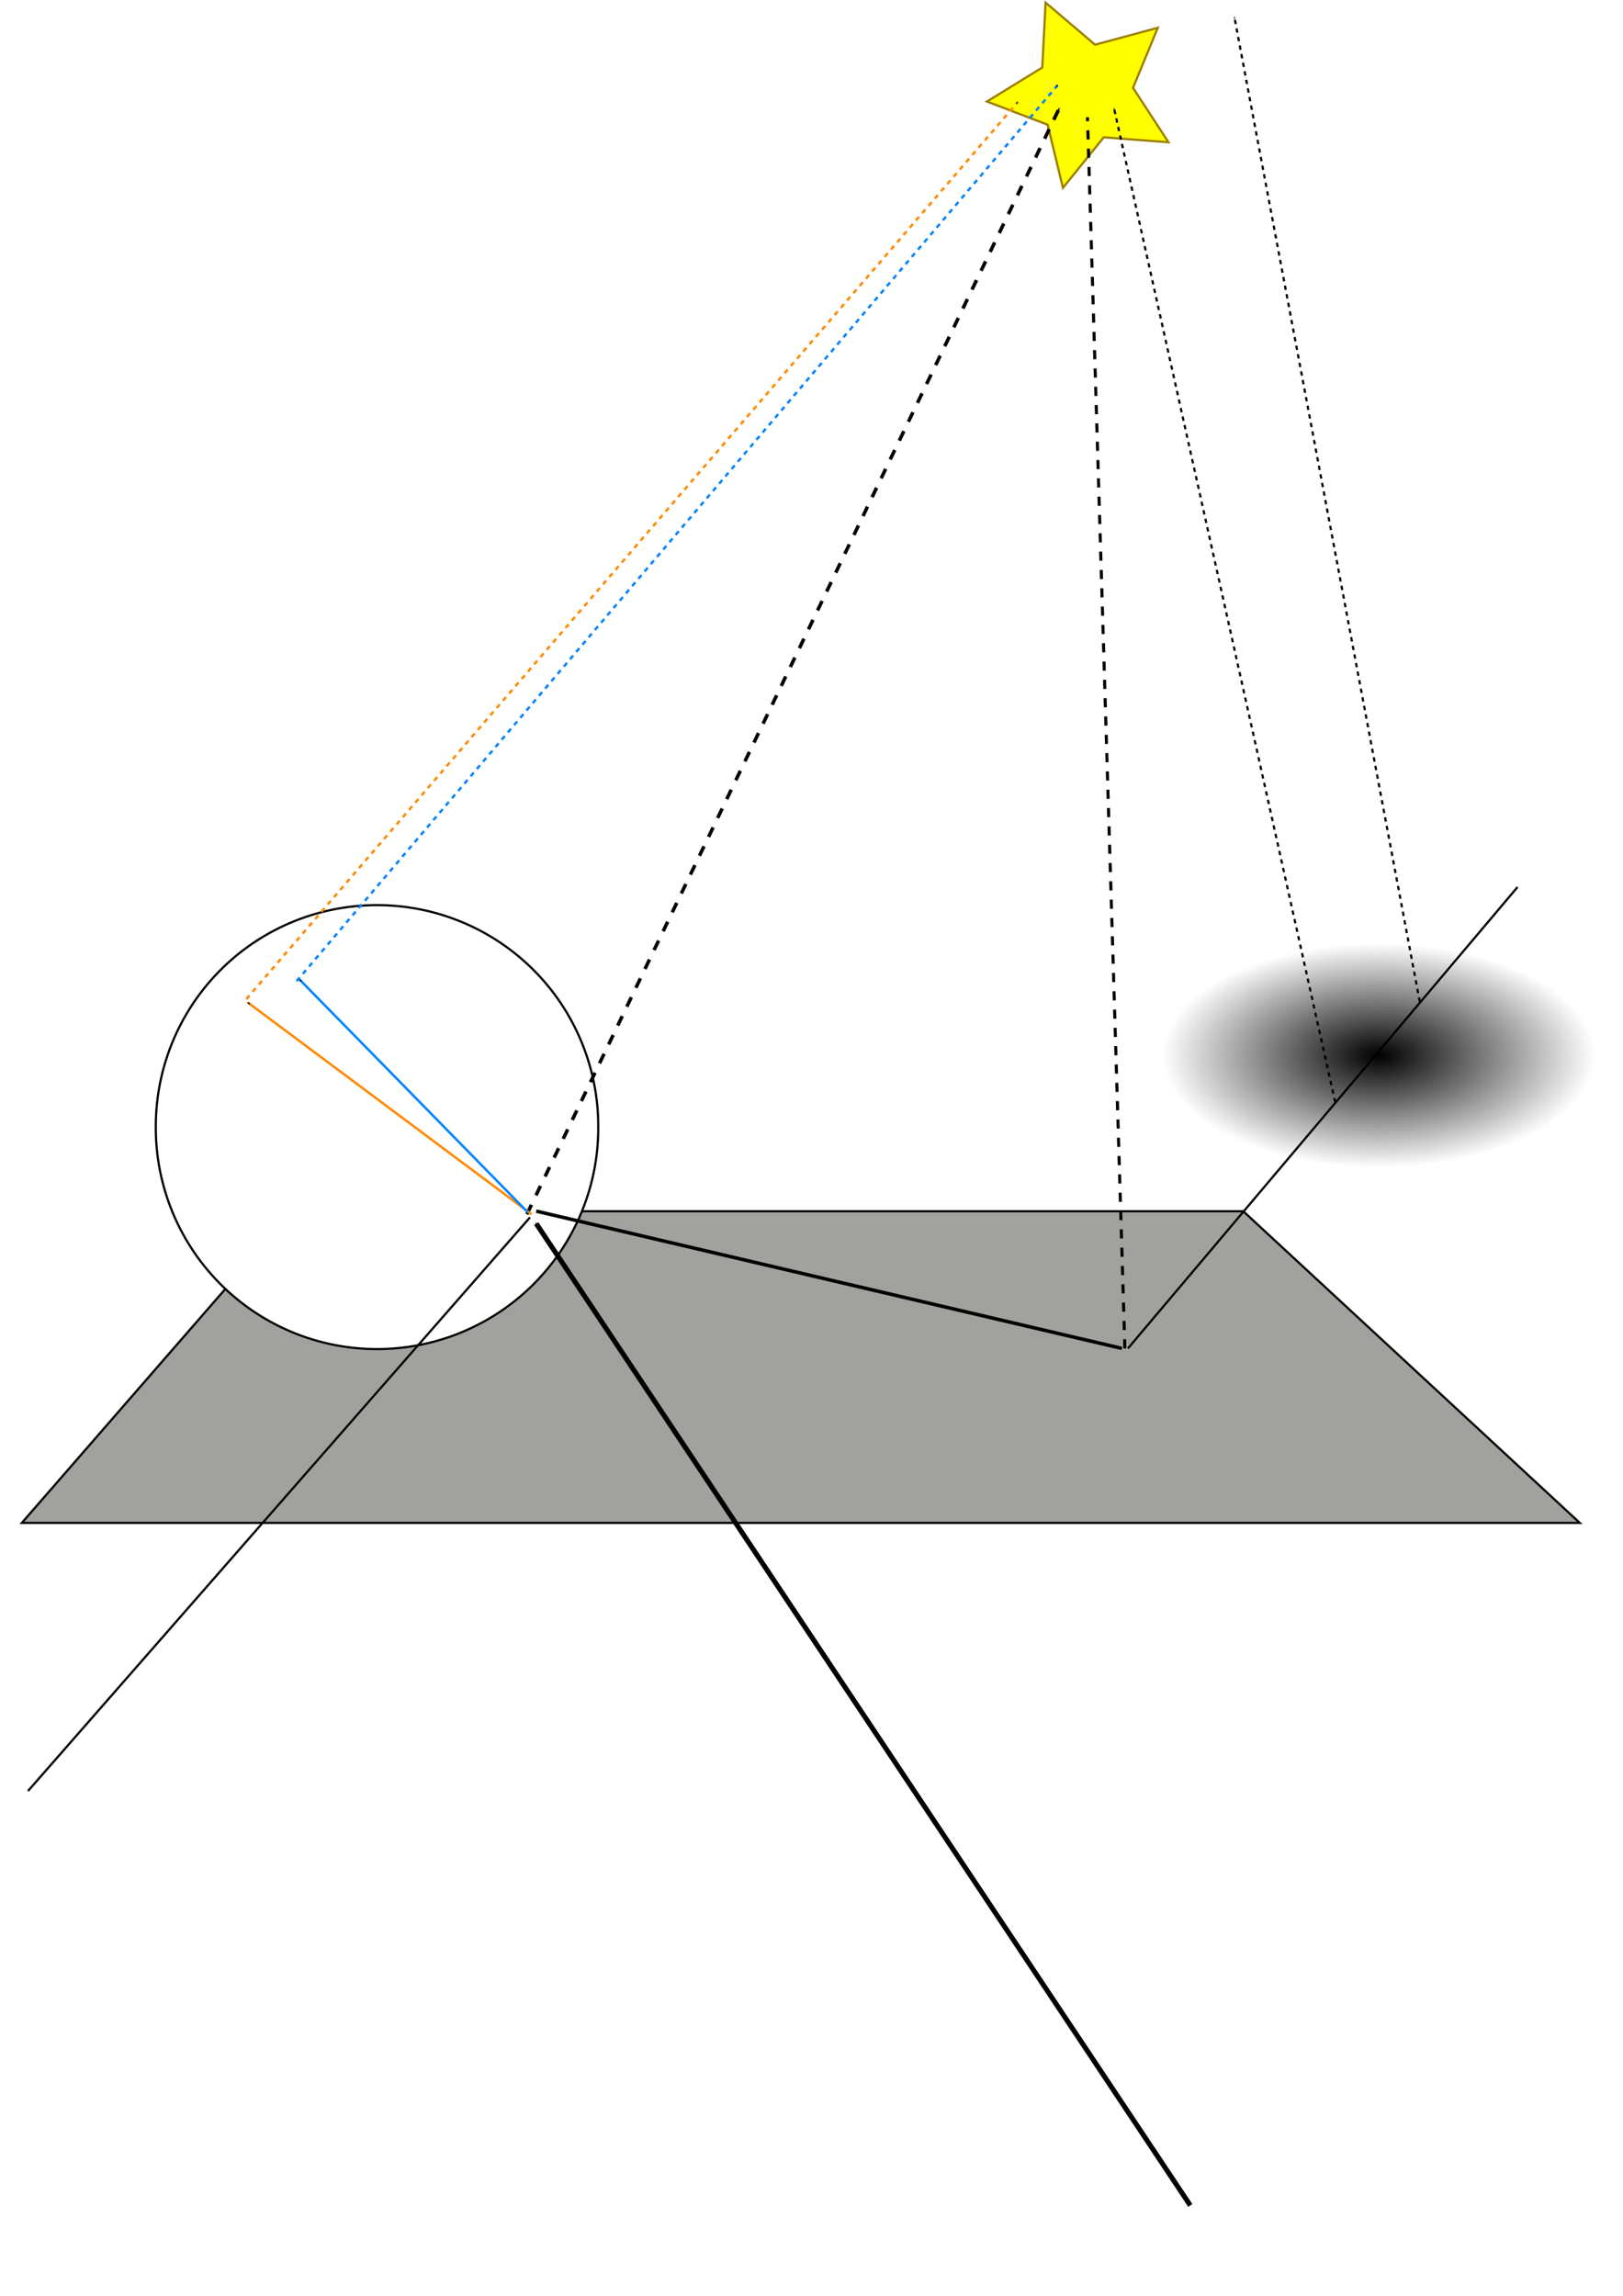 <?xml version="1.0" encoding="UTF-8" standalone="no"?>
<!-- Created with Inkscape (http://www.inkscape.org/) -->

<svg
   xmlns:dc="http://purl.org/dc/elements/1.1/"
   xmlns:cc="http://creativecommons.org/ns#"
   xmlns:rdf="http://www.w3.org/1999/02/22-rdf-syntax-ns#"
   xmlns:svg="http://www.w3.org/2000/svg"
   xmlns="http://www.w3.org/2000/svg"
   xmlns:xlink="http://www.w3.org/1999/xlink"
   xmlns:sodipodi="http://sodipodi.sourceforge.net/DTD/sodipodi-0.dtd"
   xmlns:inkscape="http://www.inkscape.org/namespaces/inkscape"
   width="744.094"
   height="1052.362"
   id="svg3935"
   version="1.1"
   inkscape:version="0.48.3.1 r9886"
   sodipodi:docname="ray.svg">
  <defs
     id="defs3937">
    <linearGradient
       inkscape:collect="always"
       id="linearGradient4238">
      <stop
         style="stop-color:#000000;stop-opacity:1;"
         offset="0"
         id="stop4240" />
      <stop
         style="stop-color:#000000;stop-opacity:0;"
         offset="1"
         id="stop4242" />
    </linearGradient>
    <marker
       inkscape:stockid="Arrow1Mend"
       orient="auto"
       refY="0.0"
       refX="0.0"
       id="Arrow1Mend"
       style="overflow:visible;">
      <path
         id="path4566"
         d="M 0.0,0.0 L 5.0,-5.0 L -12.5,0.0 L 5.0,5.0 L 0.0,0.0 z "
         style="fill-rule:evenodd;stroke:#000000;stroke-width:1.0pt;"
         transform="scale(0.4) rotate(180) translate(10,0)" />
    </marker>
    <marker
       inkscape:stockid="TriangleInM"
       orient="auto"
       refY="0.0"
       refX="0.0"
       id="TriangleInM"
       style="overflow:visible">
      <path
         id="path4693"
         d="M 5.77,0.0 L -2.88,5.0 L -2.88,-5.0 L 5.77,0.0 z "
         style="fill-rule:evenodd;stroke:#000000;stroke-width:1.0pt"
         transform="scale(-0.4)" />
    </marker>
    <inkscape:perspective
       sodipodi:type="inkscape:persp3d"
       inkscape:vp_x="487.58584 : 150.86444 : 1"
       inkscape:vp_y="-50.234368 : 906.74173 : 0"
       inkscape:vp_z="460.61867 : -7.46344 : 0"
       inkscape:persp3d-origin="372.04724 : 350.78739 : 1"
       id="perspective4019" />
    <marker
       inkscape:stockid="Arrow1Mend"
       orient="auto"
       refY="0"
       refX="0"
       id="Arrow1Mend-1"
       style="overflow:visible">
      <path
         inkscape:connector-curvature="0"
         id="path4566-4"
         d="M 0,0 5,-5 -12.5,0 5,5 0,0 z"
         style="fill-rule:evenodd;stroke:#000000;stroke-width:1pt"
         transform="matrix(-0.4,0,0,-0.4,-4,0)" />
    </marker>
    <marker
       inkscape:stockid="Arrow1Mend"
       orient="auto"
       refY="0"
       refX="0"
       id="Arrow1Mend-6"
       style="overflow:visible">
      <path
         inkscape:connector-curvature="0"
         id="path4566-3"
         d="M 0,0 5,-5 -12.5,0 5,5 0,0 z"
         style="fill-rule:evenodd;stroke:#000000;stroke-width:1pt"
         transform="matrix(-0.4,0,0,-0.4,-4,0)" />
    </marker>
    <marker
       inkscape:stockid="Arrow1Mend"
       orient="auto"
       refY="0"
       refX="0"
       id="Arrow1Mend-7"
       style="overflow:visible">
      <path
         inkscape:connector-curvature="0"
         id="path4566-48"
         d="M 0,0 5,-5 -12.5,0 5,5 0,0 z"
         style="fill-rule:evenodd;stroke:#000000;stroke-width:1pt"
         transform="matrix(-0.4,0,0,-0.4,-4,0)" />
    </marker>
    <radialGradient
       inkscape:collect="always"
       xlink:href="#linearGradient4238"
       id="radialGradient4244"
       cx="632.143"
       cy="483.791"
       fx="632.143"
       fy="483.791"
       r="99.286"
       gradientTransform="matrix(1,0,0,0.518,0,233.194)"
       gradientUnits="userSpaceOnUse" />
    <filter
       inkscape:collect="always"
       id="filter4250"
       x="-0.25"
       width="1.501"
       y="-0.483"
       height="1.967">
      <feGaussianBlur
         inkscape:collect="always"
         stdDeviation="20.716"
         id="feGaussianBlur4252" />
    </filter>
    <marker
       inkscape:stockid="Arrow1Mend"
       orient="auto"
       refY="0"
       refX="0"
       id="Arrow1Mend-7-3"
       style="overflow:visible">
      <path
         inkscape:connector-curvature="0"
         id="path4566-48-8"
         d="M 0,0 5,-5 -12.5,0 5,5 0,0 z"
         style="fill-rule:evenodd;stroke:#000000;stroke-width:1pt"
         transform="matrix(-0.4,0,0,-0.4,-4,0)" />
    </marker>
  </defs>
  <sodipodi:namedview
     id="base"
     pagecolor="#ffffff"
     bordercolor="#666666"
     borderopacity="1.0"
     inkscape:pageopacity="0.0"
     inkscape:pageshadow="2"
     inkscape:zoom="0.98994949"
     inkscape:cx="309.68947"
     inkscape:cy="577.46011"
     inkscape:document-units="px"
     inkscape:current-layer="layer1"
     showgrid="false"
     inkscape:window-width="1366"
     inkscape:window-height="720"
     inkscape:window-x="0"
     inkscape:window-y="27"
     inkscape:window-maximized="1" />
  <g
     inkscape:label="Layer 1"
     inkscape:groupmode="layer"
     id="layer1">
    <path
       sodipodi:type="star"
       style="fill:#ffff00;stroke:#9b7d00;stroke-opacity:1;fill-opacity:1"
       id="path4035"
       sodipodi:sides="5"
       sodipodi:cx="497.14286"
       sodipodi:cy="42.362182"
       sodipodi:r1="44.8353"
       sodipodi:r2="22.41765"
       sodipodi:arg1="0.53495507"
       sodipodi:arg2="1.1632736"
       inkscape:flatsided="false"
       inkscape:rounded="0"
       inkscape:randomized="0"
       d="M 535.714,65.219 506.028,62.944 487.324,86.109 480.314,57.172 452.503,46.542 477.857,30.934 479.373,1.199 502.052,20.489 530.801,12.742 519.463,40.272 z"
       inkscape:transform-center-x="3.0343021"
       inkscape:transform-center-y="1.2916601" />
    <path
       style="fill:#a1a19e;stroke:#000000;stroke-width:1px;stroke-linecap:butt;stroke-linejoin:miter;stroke-opacity:1;fill-opacity:1"
       d="m 10,698.076 714.286,0 L 570,555.219 l -435.714,0 z"
       id="path4545"
       inkscape:connector-curvature="0" />
    <path
       sodipodi:type="arc"
       style="fill:#ffffff;fill-opacity:1;stroke:#000000;stroke-opacity:1"
       id="path3951"
       sodipodi:cx="545.71429"
       sodipodi:cy="528.07648"
       sodipodi:rx="101.42857"
       sodipodi:ry="101.42857"
       d="m 647.143,528.076 a 101.429,101.429 0 1 1 -202.857,0 101.429,101.429 0 1 1 202.857,0 z"
       transform="translate(-372.857,-11.429)" />
    <path
       style="fill:none;stroke:#000000;stroke-width:2.3;stroke-linecap:butt;stroke-linejoin:miter;stroke-miterlimit:4;stroke-opacity:1;stroke-dasharray:none;marker-start:none;marker-mid:none;marker-end:url(#Arrow1Mend)"
       d="M 545.714,1010.934 245.846,560.879"
       id="path4551"
       inkscape:connector-curvature="0"
       sodipodi:nodetypes="cc" />
    <path
       style="fill:none;stroke:#000000;stroke-width:1.6;stroke-linecap:butt;stroke-linejoin:miter;stroke-miterlimit:4;stroke-opacity:1;stroke-dasharray:4.8, 4.8;stroke-dashoffset:0;marker-end:url(#Arrow1Mend)"
       d="M 241.56,556.594 485.714,49.505"
       id="path6663"
       inkscape:connector-curvature="0"
       sodipodi:nodetypes="cc" />
    <path
       style="fill:none;stroke:#000000;stroke-width:1.6;stroke-linecap:butt;stroke-linejoin:miter;stroke-miterlimit:4;stroke-opacity:1;stroke-dasharray:none;marker-end:url(#Arrow1Mend)"
       d="m 245.846,555.165 268.44,62.912"
       id="path6849"
       inkscape:connector-curvature="0"
       sodipodi:nodetypes="cc" />
    <path
       style="fill:none;stroke:#000000;stroke-width:1.4;stroke-linecap:butt;stroke-linejoin:miter;stroke-opacity:1;marker-end:url(#Arrow1Mend);stroke-miterlimit:4;stroke-dasharray:4.2,4.2;stroke-dashoffset:0"
       d="M 515.714,618.076 498.571,53.791"
       id="path7035"
       inkscape:connector-curvature="0" />
    <path
       style="fill:none;stroke:#000000;stroke-width:1px;stroke-linecap:butt;stroke-linejoin:miter;stroke-opacity:1;marker-end:url(#Arrow1Mend)"
       d="M 517.143,618.076 695.714,406.648"
       id="path7221"
       inkscape:connector-curvature="0" />
    <path
       style="fill:none;stroke:#000000;stroke-width:1px;stroke-linecap:butt;stroke-linejoin:miter;stroke-opacity:1;marker-end:url(#Arrow1Mend)"
       d="M 242.988,558.022 12.857,820.934"
       id="path7407"
       inkscape:connector-curvature="0"
       sodipodi:nodetypes="cc" />
    <path
       style="fill:none;stroke:#ff8900;stroke-width:1.1;stroke-linecap:butt;stroke-linejoin:miter;stroke-miterlimit:4;stroke-opacity:1;stroke-dasharray:none;marker-end:url(#Arrow1Mend)"
       d="M 243.703,556.594 113.571,459.505"
       id="path2996"
       inkscape:connector-curvature="0"
       sodipodi:nodetypes="cc" />
    <path
       style="fill:none;stroke:#0083ff;stroke-width:1.1;stroke-linecap:butt;stroke-linejoin:miter;stroke-miterlimit:4;stroke-opacity:1;stroke-dasharray:none;marker-end:url(#Arrow1Mend)"
       d="M 241.978,555.7 137.353,449.015"
       id="path2996-0"
       inkscape:connector-curvature="0"
       sodipodi:nodetypes="cc" />
    <path
       style="fill:none;stroke:#ff8900;stroke-width:1.1;stroke-linecap:butt;stroke-linejoin:miter;stroke-miterlimit:4;stroke-opacity:1;stroke-dasharray:2.2,2.2;marker-end:url(#Arrow1Mend);stroke-dashoffset:0"
       d="M 112.931,457.968 466.663,46.722"
       id="path2996-4"
       inkscape:connector-curvature="0"
       sodipodi:nodetypes="cc" />
    <path
       style="fill:none;stroke:#0083ff;stroke-width:1.1;stroke-linecap:butt;stroke-linejoin:miter;stroke-miterlimit:4;stroke-opacity:1;stroke-dasharray:2.2,2.2;marker-end:url(#Arrow1Mend);stroke-dashoffset:0"
       d="M 135.998,449.731 484.932,38.99"
       id="path2996-0-8"
       inkscape:connector-curvature="0"
       sodipodi:nodetypes="cc" />
    <path
       sodipodi:type="arc"
       style="fill:url(#radialGradient4244);stroke:none;stroke-width:1.1;stroke-miterlimit:4;stroke-opacity:1;stroke-dasharray:2.2, 2.2;stroke-dashoffset:0;fill-opacity:1;filter:url(#filter4250)"
       id="path4236"
       sodipodi:cx="632.14288"
       sodipodi:cy="483.79074"
       sodipodi:rx="99.285713"
       sodipodi:ry="51.42857"
       d="m 731.429,483.791 a 99.286,51.429 0 1 1 -198.571,0 99.286,51.429 0 1 1 198.571,0 z" />
    <path
       style="fill:none;stroke:#000000;stroke-width:1;stroke-linecap:butt;stroke-linejoin:miter;stroke-opacity:1;stroke-miterlimit:4;stroke-dasharray:2, 2;stroke-dashoffset:0;marker-end:url(#Arrow1Mend-7)"
       d="M 612.143,505.219 510.714,49.505"
       id="path4254"
       inkscape:connector-curvature="0" />
    <path
       style="fill:none;stroke:#000000;stroke-width:1;stroke-linecap:butt;stroke-linejoin:miter;stroke-miterlimit:4;stroke-opacity:1;stroke-dasharray:2, 2;stroke-dashoffset:0;marker-end:url(#Arrow1Mend-7)"
       d="m 650.914,459.154 -85,-451.429"
       id="path4254-7"
       inkscape:connector-curvature="0"
       sodipodi:nodetypes="cc" />
  </g>
</svg>
